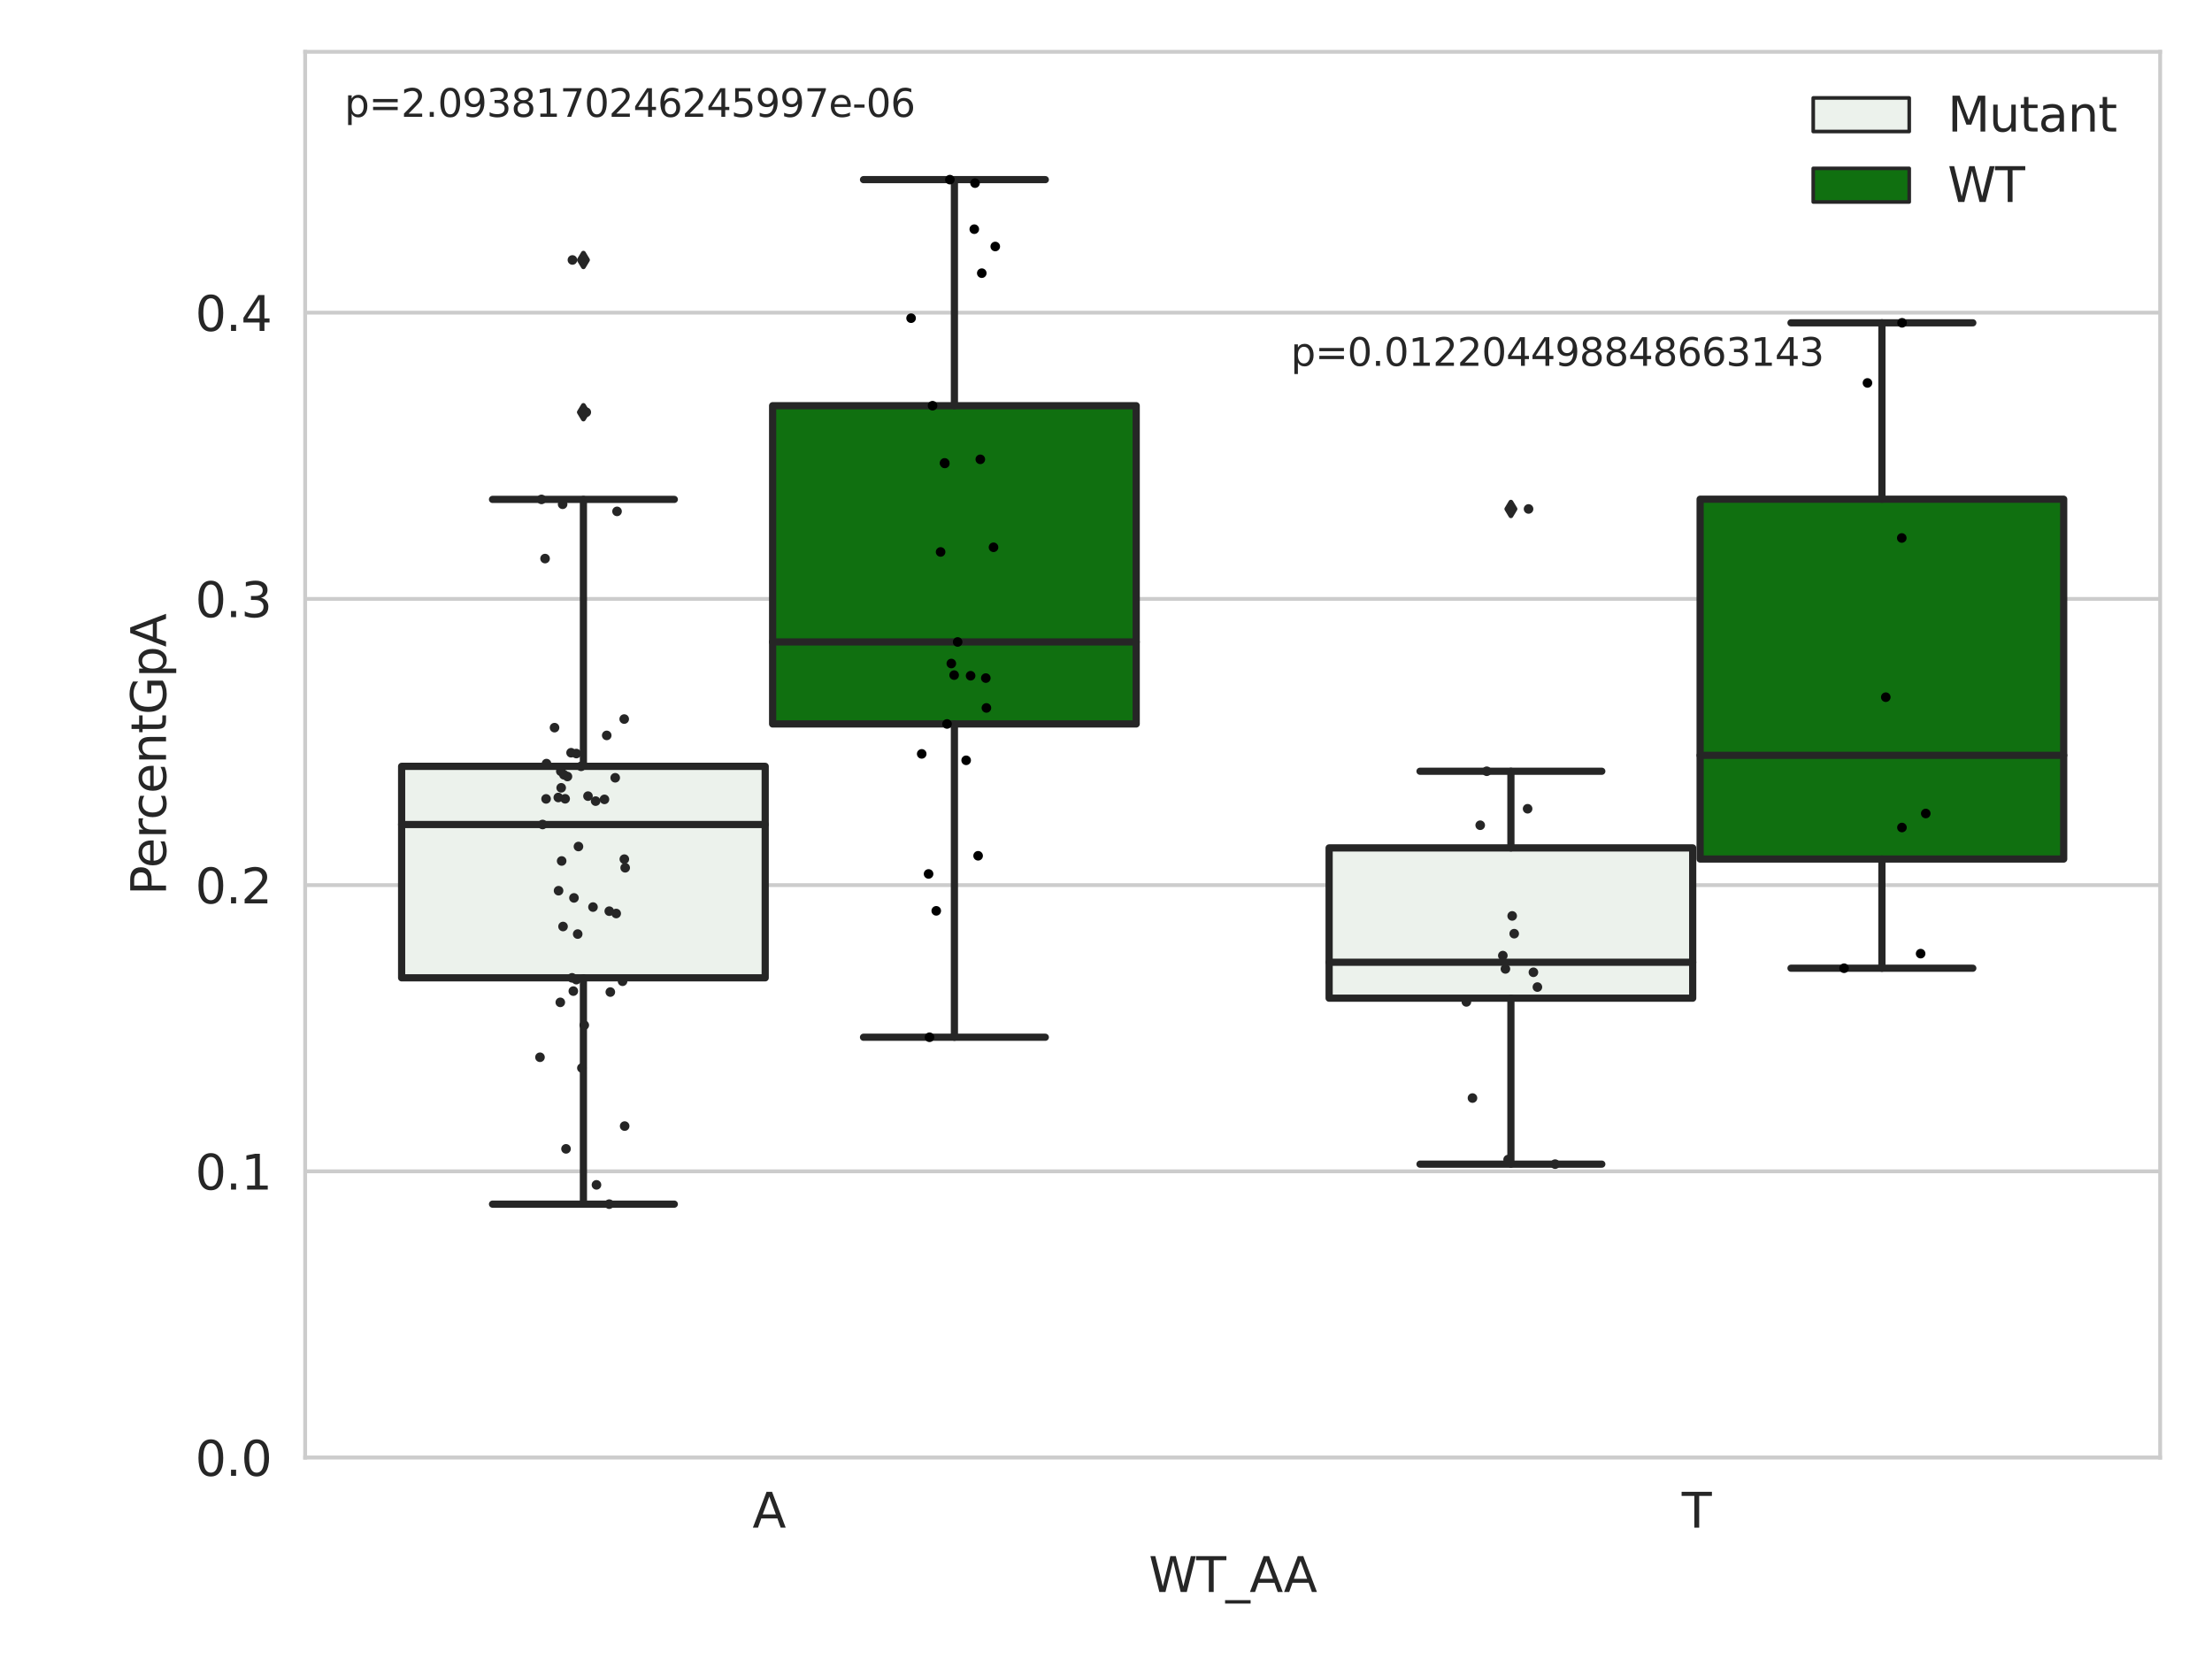 <?xml version="1.0" encoding="utf-8" standalone="no"?>
<!DOCTYPE svg PUBLIC "-//W3C//DTD SVG 1.1//EN"
  "http://www.w3.org/Graphics/SVG/1.1/DTD/svg11.dtd">
<svg xmlns:xlink="http://www.w3.org/1999/xlink" width="460.8pt" height="345.6pt" viewBox="0 0 460.8 345.6" xmlns="http://www.w3.org/2000/svg" version="1.1">
 <defs>
  <style type="text/css">*{stroke-linejoin: round; stroke-linecap: butt}</style>
 </defs>
 <g id="figure_1">
  <g id="patch_1">
   <path d="M 0 345.6 
L 460.8 345.6 
L 460.8 0 
L 0 0 
z
" style="fill: #ffffff"/>
  </g>
  <g id="axes_1">
   <g id="patch_2">
    <path d="M 63.571 303.64 
L 450 303.64 
L 450 10.8 
L 63.571 10.8 
z
" style="fill: #ffffff"/>
   </g>
   <g id="matplotlib.axis_1">
    <g id="xtick_1">
     <g id="text_1">
      <!-- A -->
      <g style="fill: #262626" transform="translate(156.758 318.238)scale(0.1 -0.1)">
       <defs>
        <path id="DejaVuSans-41" d="M 2188 4044 
L 1331 1722 
L 3047 1722 
L 2188 4044 
z
M 1831 4666 
L 2547 4666 
L 4325 0 
L 3669 0 
L 3244 1197 
L 1141 1197 
L 716 0 
L 50 0 
L 1831 4666 
z
" transform="scale(0.016)"/>
       </defs>
       <use xlink:href="#DejaVuSans-41"/>
      </g>
     </g>
    </g>
    <g id="xtick_2">
     <g id="text_2">
      <!-- T -->
      <g style="fill: #262626" transform="translate(350.339 318.238)scale(0.1 -0.1)">
       <defs>
        <path id="DejaVuSans-54" d="M -19 4666 
L 3928 4666 
L 3928 4134 
L 2272 4134 
L 2272 0 
L 1638 0 
L 1638 4134 
L -19 4134 
L -19 4666 
z
" transform="scale(0.016)"/>
       </defs>
       <use xlink:href="#DejaVuSans-54"/>
      </g>
     </g>
    </g>
    <g id="text_3">
     <!-- WT_AA -->
     <g style="fill: #262626" transform="translate(239.31 331.638)scale(0.1 -0.1)">
      <defs>
       <path id="DejaVuSans-57" d="M 213 4666 
L 850 4666 
L 1831 722 
L 2809 4666 
L 3519 4666 
L 4500 722 
L 5478 4666 
L 6119 4666 
L 4947 0 
L 4153 0 
L 3169 4050 
L 2175 0 
L 1381 0 
L 213 4666 
z
" transform="scale(0.016)"/>
       <path id="DejaVuSans-5f" d="M 3263 -1063 
L 3263 -1509 
L -63 -1509 
L -63 -1063 
L 3263 -1063 
z
" transform="scale(0.016)"/>
      </defs>
      <use xlink:href="#DejaVuSans-57"/>
      <use xlink:href="#DejaVuSans-54" x="98.877"/>
      <use xlink:href="#DejaVuSans-5f" x="159.961"/>
      <use xlink:href="#DejaVuSans-41" x="209.961"/>
      <use xlink:href="#DejaVuSans-41" x="281.119"/>
     </g>
    </g>
   </g>
   <g id="matplotlib.axis_2">
    <g id="ytick_1">
     <g id="line2d_1">
      <path d="M 63.571 303.64 
L 450 303.64 
" clip-path="url(#p2716749b33)" style="fill: none; stroke: #cccccc; stroke-width: 0.8; stroke-linecap: round"/>
     </g>
     <g id="text_4">
      <!-- 0.0 -->
      <g style="fill: #262626" transform="translate(40.668 307.439)scale(0.1 -0.1)">
       <defs>
        <path id="DejaVuSans-30" d="M 2034 4250 
Q 1547 4250 1301 3770 
Q 1056 3291 1056 2328 
Q 1056 1369 1301 889 
Q 1547 409 2034 409 
Q 2525 409 2770 889 
Q 3016 1369 3016 2328 
Q 3016 3291 2770 3770 
Q 2525 4250 2034 4250 
z
M 2034 4750 
Q 2819 4750 3233 4129 
Q 3647 3509 3647 2328 
Q 3647 1150 3233 529 
Q 2819 -91 2034 -91 
Q 1250 -91 836 529 
Q 422 1150 422 2328 
Q 422 3509 836 4129 
Q 1250 4750 2034 4750 
z
" transform="scale(0.016)"/>
        <path id="DejaVuSans-2e" d="M 684 794 
L 1344 794 
L 1344 0 
L 684 0 
L 684 794 
z
" transform="scale(0.016)"/>
       </defs>
       <use xlink:href="#DejaVuSans-30"/>
       <use xlink:href="#DejaVuSans-2e" x="63.623"/>
       <use xlink:href="#DejaVuSans-30" x="95.41"/>
      </g>
     </g>
    </g>
    <g id="ytick_2">
     <g id="line2d_2">
      <path d="M 63.571 244.014 
L 450 244.014 
" clip-path="url(#p2716749b33)" style="fill: none; stroke: #cccccc; stroke-width: 0.8; stroke-linecap: round"/>
     </g>
     <g id="text_5">
      <!-- 0.1 -->
      <g style="fill: #262626" transform="translate(40.668 247.813)scale(0.1 -0.1)">
       <defs>
        <path id="DejaVuSans-31" d="M 794 531 
L 1825 531 
L 1825 4091 
L 703 3866 
L 703 4441 
L 1819 4666 
L 2450 4666 
L 2450 531 
L 3481 531 
L 3481 0 
L 794 0 
L 794 531 
z
" transform="scale(0.016)"/>
       </defs>
       <use xlink:href="#DejaVuSans-30"/>
       <use xlink:href="#DejaVuSans-2e" x="63.623"/>
       <use xlink:href="#DejaVuSans-31" x="95.41"/>
      </g>
     </g>
    </g>
    <g id="ytick_3">
     <g id="line2d_3">
      <path d="M 63.571 184.388 
L 450 184.388 
" clip-path="url(#p2716749b33)" style="fill: none; stroke: #cccccc; stroke-width: 0.8; stroke-linecap: round"/>
     </g>
     <g id="text_6">
      <!-- 0.2 -->
      <g style="fill: #262626" transform="translate(40.668 188.187)scale(0.1 -0.1)">
       <defs>
        <path id="DejaVuSans-32" d="M 1228 531 
L 3431 531 
L 3431 0 
L 469 0 
L 469 531 
Q 828 903 1448 1529 
Q 2069 2156 2228 2338 
Q 2531 2678 2651 2914 
Q 2772 3150 2772 3378 
Q 2772 3750 2511 3984 
Q 2250 4219 1831 4219 
Q 1534 4219 1204 4116 
Q 875 4013 500 3803 
L 500 4441 
Q 881 4594 1212 4672 
Q 1544 4750 1819 4750 
Q 2544 4750 2975 4387 
Q 3406 4025 3406 3419 
Q 3406 3131 3298 2873 
Q 3191 2616 2906 2266 
Q 2828 2175 2409 1742 
Q 1991 1309 1228 531 
z
" transform="scale(0.016)"/>
       </defs>
       <use xlink:href="#DejaVuSans-30"/>
       <use xlink:href="#DejaVuSans-2e" x="63.623"/>
       <use xlink:href="#DejaVuSans-32" x="95.41"/>
      </g>
     </g>
    </g>
    <g id="ytick_4">
     <g id="line2d_4">
      <path d="M 63.571 124.762 
L 450 124.762 
" clip-path="url(#p2716749b33)" style="fill: none; stroke: #cccccc; stroke-width: 0.8; stroke-linecap: round"/>
     </g>
     <g id="text_7">
      <!-- 0.3 -->
      <g style="fill: #262626" transform="translate(40.668 128.561)scale(0.1 -0.1)">
       <defs>
        <path id="DejaVuSans-33" d="M 2597 2516 
Q 3050 2419 3304 2112 
Q 3559 1806 3559 1356 
Q 3559 666 3084 287 
Q 2609 -91 1734 -91 
Q 1441 -91 1130 -33 
Q 819 25 488 141 
L 488 750 
Q 750 597 1062 519 
Q 1375 441 1716 441 
Q 2309 441 2620 675 
Q 2931 909 2931 1356 
Q 2931 1769 2642 2001 
Q 2353 2234 1838 2234 
L 1294 2234 
L 1294 2753 
L 1863 2753 
Q 2328 2753 2575 2939 
Q 2822 3125 2822 3475 
Q 2822 3834 2567 4026 
Q 2313 4219 1838 4219 
Q 1578 4219 1281 4162 
Q 984 4106 628 3988 
L 628 4550 
Q 988 4650 1302 4700 
Q 1616 4750 1894 4750 
Q 2613 4750 3031 4423 
Q 3450 4097 3450 3541 
Q 3450 3153 3228 2886 
Q 3006 2619 2597 2516 
z
" transform="scale(0.016)"/>
       </defs>
       <use xlink:href="#DejaVuSans-30"/>
       <use xlink:href="#DejaVuSans-2e" x="63.623"/>
       <use xlink:href="#DejaVuSans-33" x="95.41"/>
      </g>
     </g>
    </g>
    <g id="ytick_5">
     <g id="line2d_5">
      <path d="M 63.571 65.136 
L 450 65.136 
" clip-path="url(#p2716749b33)" style="fill: none; stroke: #cccccc; stroke-width: 0.8; stroke-linecap: round"/>
     </g>
     <g id="text_8">
      <!-- 0.4 -->
      <g style="fill: #262626" transform="translate(40.668 68.935)scale(0.1 -0.1)">
       <defs>
        <path id="DejaVuSans-34" d="M 2419 4116 
L 825 1625 
L 2419 1625 
L 2419 4116 
z
M 2253 4666 
L 3047 4666 
L 3047 1625 
L 3713 1625 
L 3713 1100 
L 3047 1100 
L 3047 0 
L 2419 0 
L 2419 1100 
L 313 1100 
L 313 1709 
L 2253 4666 
z
" transform="scale(0.016)"/>
       </defs>
       <use xlink:href="#DejaVuSans-30"/>
       <use xlink:href="#DejaVuSans-2e" x="63.623"/>
       <use xlink:href="#DejaVuSans-34" x="95.41"/>
      </g>
     </g>
    </g>
    <g id="text_9">
     <!-- PercentGpA -->
     <g style="fill: #262626" transform="translate(34.588 186.497)rotate(-90)scale(0.1 -0.1)">
      <defs>
       <path id="DejaVuSans-50" d="M 1259 4147 
L 1259 2394 
L 2053 2394 
Q 2494 2394 2734 2622 
Q 2975 2850 2975 3272 
Q 2975 3691 2734 3919 
Q 2494 4147 2053 4147 
L 1259 4147 
z
M 628 4666 
L 2053 4666 
Q 2838 4666 3239 4311 
Q 3641 3956 3641 3272 
Q 3641 2581 3239 2228 
Q 2838 1875 2053 1875 
L 1259 1875 
L 1259 0 
L 628 0 
L 628 4666 
z
" transform="scale(0.016)"/>
       <path id="DejaVuSans-65" d="M 3597 1894 
L 3597 1613 
L 953 1613 
Q 991 1019 1311 708 
Q 1631 397 2203 397 
Q 2534 397 2845 478 
Q 3156 559 3463 722 
L 3463 178 
Q 3153 47 2828 -22 
Q 2503 -91 2169 -91 
Q 1331 -91 842 396 
Q 353 884 353 1716 
Q 353 2575 817 3079 
Q 1281 3584 2069 3584 
Q 2775 3584 3186 3129 
Q 3597 2675 3597 1894 
z
M 3022 2063 
Q 3016 2534 2758 2815 
Q 2500 3097 2075 3097 
Q 1594 3097 1305 2825 
Q 1016 2553 972 2059 
L 3022 2063 
z
" transform="scale(0.016)"/>
       <path id="DejaVuSans-72" d="M 2631 2963 
Q 2534 3019 2420 3045 
Q 2306 3072 2169 3072 
Q 1681 3072 1420 2755 
Q 1159 2438 1159 1844 
L 1159 0 
L 581 0 
L 581 3500 
L 1159 3500 
L 1159 2956 
Q 1341 3275 1631 3429 
Q 1922 3584 2338 3584 
Q 2397 3584 2469 3576 
Q 2541 3569 2628 3553 
L 2631 2963 
z
" transform="scale(0.016)"/>
       <path id="DejaVuSans-63" d="M 3122 3366 
L 3122 2828 
Q 2878 2963 2633 3030 
Q 2388 3097 2138 3097 
Q 1578 3097 1268 2742 
Q 959 2388 959 1747 
Q 959 1106 1268 751 
Q 1578 397 2138 397 
Q 2388 397 2633 464 
Q 2878 531 3122 666 
L 3122 134 
Q 2881 22 2623 -34 
Q 2366 -91 2075 -91 
Q 1284 -91 818 406 
Q 353 903 353 1747 
Q 353 2603 823 3093 
Q 1294 3584 2113 3584 
Q 2378 3584 2631 3529 
Q 2884 3475 3122 3366 
z
" transform="scale(0.016)"/>
       <path id="DejaVuSans-6e" d="M 3513 2113 
L 3513 0 
L 2938 0 
L 2938 2094 
Q 2938 2591 2744 2837 
Q 2550 3084 2163 3084 
Q 1697 3084 1428 2787 
Q 1159 2491 1159 1978 
L 1159 0 
L 581 0 
L 581 3500 
L 1159 3500 
L 1159 2956 
Q 1366 3272 1645 3428 
Q 1925 3584 2291 3584 
Q 2894 3584 3203 3211 
Q 3513 2838 3513 2113 
z
" transform="scale(0.016)"/>
       <path id="DejaVuSans-74" d="M 1172 4494 
L 1172 3500 
L 2356 3500 
L 2356 3053 
L 1172 3053 
L 1172 1153 
Q 1172 725 1289 603 
Q 1406 481 1766 481 
L 2356 481 
L 2356 0 
L 1766 0 
Q 1100 0 847 248 
Q 594 497 594 1153 
L 594 3053 
L 172 3053 
L 172 3500 
L 594 3500 
L 594 4494 
L 1172 4494 
z
" transform="scale(0.016)"/>
       <path id="DejaVuSans-47" d="M 3809 666 
L 3809 1919 
L 2778 1919 
L 2778 2438 
L 4434 2438 
L 4434 434 
Q 4069 175 3628 42 
Q 3188 -91 2688 -91 
Q 1594 -91 976 548 
Q 359 1188 359 2328 
Q 359 3472 976 4111 
Q 1594 4750 2688 4750 
Q 3144 4750 3555 4637 
Q 3966 4525 4313 4306 
L 4313 3634 
Q 3963 3931 3569 4081 
Q 3175 4231 2741 4231 
Q 1884 4231 1454 3753 
Q 1025 3275 1025 2328 
Q 1025 1384 1454 906 
Q 1884 428 2741 428 
Q 3075 428 3337 486 
Q 3600 544 3809 666 
z
" transform="scale(0.016)"/>
       <path id="DejaVuSans-70" d="M 1159 525 
L 1159 -1331 
L 581 -1331 
L 581 3500 
L 1159 3500 
L 1159 2969 
Q 1341 3281 1617 3432 
Q 1894 3584 2278 3584 
Q 2916 3584 3314 3078 
Q 3713 2572 3713 1747 
Q 3713 922 3314 415 
Q 2916 -91 2278 -91 
Q 1894 -91 1617 61 
Q 1341 213 1159 525 
z
M 3116 1747 
Q 3116 2381 2855 2742 
Q 2594 3103 2138 3103 
Q 1681 3103 1420 2742 
Q 1159 2381 1159 1747 
Q 1159 1113 1420 752 
Q 1681 391 2138 391 
Q 2594 391 2855 752 
Q 3116 1113 3116 1747 
z
" transform="scale(0.016)"/>
      </defs>
      <use xlink:href="#DejaVuSans-50"/>
      <use xlink:href="#DejaVuSans-65" x="56.678"/>
      <use xlink:href="#DejaVuSans-72" x="118.201"/>
      <use xlink:href="#DejaVuSans-63" x="157.064"/>
      <use xlink:href="#DejaVuSans-65" x="212.045"/>
      <use xlink:href="#DejaVuSans-6e" x="273.568"/>
      <use xlink:href="#DejaVuSans-74" x="336.947"/>
      <use xlink:href="#DejaVuSans-47" x="376.156"/>
      <use xlink:href="#DejaVuSans-70" x="453.646"/>
      <use xlink:href="#DejaVuSans-41" x="517.123"/>
     </g>
    </g>
   </g>
   <g id="patch_3">
    <path d="M 83.666 203.7 
L 159.406 203.7 
L 159.406 159.64 
L 83.666 159.64 
L 83.666 203.7 
z
" clip-path="url(#p2716749b33)" style="fill: #ecf2ec; stroke: #262626; stroke-width: 1.5; stroke-linejoin: miter"/>
   </g>
   <g id="patch_4">
    <path d="M 160.951 150.814 
L 236.691 150.814 
L 236.691 84.513 
L 160.951 84.513 
L 160.951 150.814 
z
" clip-path="url(#p2716749b33)" style="fill: #107010; stroke: #262626; stroke-width: 1.5; stroke-linejoin: miter"/>
   </g>
   <g id="patch_5">
    <path d="M 276.88 207.942 
L 352.62 207.942 
L 352.62 176.633 
L 276.88 176.633 
L 276.88 207.942 
z
" clip-path="url(#p2716749b33)" style="fill: #ecf2ec; stroke: #262626; stroke-width: 1.5; stroke-linejoin: miter"/>
   </g>
   <g id="patch_6">
    <path d="M 354.166 178.954 
L 429.906 178.954 
L 429.906 103.995 
L 354.166 103.995 
L 354.166 178.954 
z
" clip-path="url(#p2716749b33)" style="fill: #107010; stroke: #262626; stroke-width: 1.5; stroke-linejoin: miter"/>
   </g>
   <g id="patch_7">
    <path d="M 160.178 303.64 
L 160.178 303.64 
L 160.178 303.64 
L 160.178 303.64 
z
" clip-path="url(#p2716749b33)" style="fill: #ecf2ec; stroke: #262626; stroke-width: 0.75; stroke-linejoin: miter"/>
   </g>
   <g id="patch_8">
    <path d="M 160.178 303.64 
L 160.178 303.64 
L 160.178 303.64 
L 160.178 303.64 
z
" clip-path="url(#p2716749b33)" style="fill: #107010; stroke: #262626; stroke-width: 0.75; stroke-linejoin: miter"/>
   </g>
   <g id="PathCollection_1"/>
   <g id="PathCollection_2"/>
   <g id="line2d_6">
    <path d="M 121.536 203.7 
L 121.536 250.846 
" clip-path="url(#p2716749b33)" style="fill: none; stroke: #262626; stroke-width: 1.5; stroke-linecap: round"/>
   </g>
   <g id="line2d_7">
    <path d="M 121.536 159.64 
L 121.536 104.035 
" clip-path="url(#p2716749b33)" style="fill: none; stroke: #262626; stroke-width: 1.5; stroke-linecap: round"/>
   </g>
   <g id="line2d_8">
    <path d="M 102.601 250.846 
L 140.471 250.846 
" clip-path="url(#p2716749b33)" style="fill: none; stroke: #262626; stroke-width: 1.5; stroke-linecap: round"/>
   </g>
   <g id="line2d_9">
    <path d="M 102.601 104.035 
L 140.471 104.035 
" clip-path="url(#p2716749b33)" style="fill: none; stroke: #262626; stroke-width: 1.5; stroke-linecap: round"/>
   </g>
   <g id="line2d_10">
    <defs>
     <path id="m94dee545fc" d="M -0 1.414 
L 0.849 0 
L 0 -1.414 
L -0.849 -0 
z
" style="stroke: #262626; stroke-linejoin: miter"/>
    </defs>
    <g clip-path="url(#p2716749b33)">
     <use xlink:href="#m94dee545fc" x="121.536" y="54.156" style="fill: #262626; stroke: #262626; stroke-linejoin: miter"/>
     <use xlink:href="#m94dee545fc" x="121.536" y="85.874" style="fill: #262626; stroke: #262626; stroke-linejoin: miter"/>
    </g>
   </g>
   <g id="line2d_11">
    <path d="M 198.821 150.814 
L 198.821 216.077 
" clip-path="url(#p2716749b33)" style="fill: none; stroke: #262626; stroke-width: 1.5; stroke-linecap: round"/>
   </g>
   <g id="line2d_12">
    <path d="M 198.821 84.513 
L 198.821 37.422 
" clip-path="url(#p2716749b33)" style="fill: none; stroke: #262626; stroke-width: 1.5; stroke-linecap: round"/>
   </g>
   <g id="line2d_13">
    <path d="M 179.886 216.077 
L 217.756 216.077 
" clip-path="url(#p2716749b33)" style="fill: none; stroke: #262626; stroke-width: 1.5; stroke-linecap: round"/>
   </g>
   <g id="line2d_14">
    <path d="M 179.886 37.422 
L 217.756 37.422 
" clip-path="url(#p2716749b33)" style="fill: none; stroke: #262626; stroke-width: 1.5; stroke-linecap: round"/>
   </g>
   <g id="line2d_15"/>
   <g id="line2d_16">
    <path d="M 314.75 207.942 
L 314.75 242.512 
" clip-path="url(#p2716749b33)" style="fill: none; stroke: #262626; stroke-width: 1.5; stroke-linecap: round"/>
   </g>
   <g id="line2d_17">
    <path d="M 314.75 176.633 
L 314.75 160.666 
" clip-path="url(#p2716749b33)" style="fill: none; stroke: #262626; stroke-width: 1.5; stroke-linecap: round"/>
   </g>
   <g id="line2d_18">
    <path d="M 295.815 242.512 
L 333.685 242.512 
" clip-path="url(#p2716749b33)" style="fill: none; stroke: #262626; stroke-width: 1.5; stroke-linecap: round"/>
   </g>
   <g id="line2d_19">
    <path d="M 295.815 160.666 
L 333.685 160.666 
" clip-path="url(#p2716749b33)" style="fill: none; stroke: #262626; stroke-width: 1.5; stroke-linecap: round"/>
   </g>
   <g id="line2d_20">
    <g clip-path="url(#p2716749b33)">
     <use xlink:href="#m94dee545fc" x="314.75" y="106.025" style="fill: #262626; stroke: #262626; stroke-linejoin: miter"/>
    </g>
   </g>
   <g id="line2d_21">
    <path d="M 392.036 178.954 
L 392.036 201.698 
" clip-path="url(#p2716749b33)" style="fill: none; stroke: #262626; stroke-width: 1.5; stroke-linecap: round"/>
   </g>
   <g id="line2d_22">
    <path d="M 392.036 103.995 
L 392.036 67.249 
" clip-path="url(#p2716749b33)" style="fill: none; stroke: #262626; stroke-width: 1.5; stroke-linecap: round"/>
   </g>
   <g id="line2d_23">
    <path d="M 373.101 201.698 
L 410.971 201.698 
" clip-path="url(#p2716749b33)" style="fill: none; stroke: #262626; stroke-width: 1.5; stroke-linecap: round"/>
   </g>
   <g id="line2d_24">
    <path d="M 373.101 67.249 
L 410.971 67.249 
" clip-path="url(#p2716749b33)" style="fill: none; stroke: #262626; stroke-width: 1.5; stroke-linecap: round"/>
   </g>
   <g id="line2d_25"/>
   <g id="line2d_26">
    <path d="M 83.666 171.757 
L 159.406 171.757 
" clip-path="url(#p2716749b33)" style="fill: none; stroke: #262626; stroke-width: 1.5; stroke-linecap: round"/>
   </g>
   <g id="line2d_27">
    <path d="M 160.951 133.732 
L 236.691 133.732 
" clip-path="url(#p2716749b33)" style="fill: none; stroke: #262626; stroke-width: 1.5; stroke-linecap: round"/>
   </g>
   <g id="line2d_28">
    <path d="M 276.88 200.457 
L 352.62 200.457 
" clip-path="url(#p2716749b33)" style="fill: none; stroke: #262626; stroke-width: 1.5; stroke-linecap: round"/>
   </g>
   <g id="line2d_29">
    <path d="M 354.166 157.35 
L 429.906 157.35 
" clip-path="url(#p2716749b33)" style="fill: none; stroke: #262626; stroke-width: 1.5; stroke-linecap: round"/>
   </g>
   <g id="patch_9">
    <path d="M 63.571 303.64 
L 63.571 10.8 
" style="fill: none; stroke: #cccccc; stroke-width: 0.8; stroke-linejoin: miter; stroke-linecap: square"/>
   </g>
   <g id="patch_10">
    <path d="M 450 303.64 
L 450 10.8 
" style="fill: none; stroke: #cccccc; stroke-width: 0.8; stroke-linejoin: miter; stroke-linecap: square"/>
   </g>
   <g id="patch_11">
    <path d="M 63.571 303.64 
L 450 303.64 
" style="fill: none; stroke: #cccccc; stroke-width: 0.8; stroke-linejoin: miter; stroke-linecap: square"/>
   </g>
   <g id="patch_12">
    <path d="M 63.571 10.8 
L 450 10.8 
" style="fill: none; stroke: #cccccc; stroke-width: 0.8; stroke-linejoin: miter; stroke-linecap: square"/>
   </g>
   <g id="PathCollection_3">
    <defs>
     <path id="C0_0_9918050f07" d="M 0 1 
C 0.265 1 0.52 0.895 0.707 0.707 
C 0.895 0.52 1 0.265 1 -0 
C 1 -0.265 0.895 -0.52 0.707 -0.707 
C 0.52 -0.895 0.265 -1 0 -1 
C -0.265 -1 -0.52 -0.895 -0.707 -0.707 
C -0.895 -0.52 -1 -0.265 -1 0 
C -1 0.265 -0.895 0.52 -0.707 0.707 
C -0.52 0.895 -0.265 1 0 1 
z
"/>
    </defs>
    <g clip-path="url(#p2716749b33)">
     <use xlink:href="#C0_0_9918050f07" x="117.478" y="161.398" style="fill: #262626"/>
    </g>
    <g clip-path="url(#p2716749b33)">
     <use xlink:href="#C0_0_9918050f07" x="126.392" y="153.199" style="fill: #262626"/>
    </g>
    <g clip-path="url(#p2716749b33)">
     <use xlink:href="#C0_0_9918050f07" x="121.053" y="159.64" style="fill: #262626"/>
    </g>
    <g clip-path="url(#p2716749b33)">
     <use xlink:href="#C0_0_9918050f07" x="112.49" y="220.244" style="fill: #262626"/>
    </g>
    <g clip-path="url(#p2716749b33)">
     <use xlink:href="#C0_0_9918050f07" x="119.568" y="187.048" style="fill: #262626"/>
    </g>
    <g clip-path="url(#p2716749b33)">
     <use xlink:href="#C0_0_9918050f07" x="113.758" y="166.424" style="fill: #262626"/>
    </g>
    <g clip-path="url(#p2716749b33)">
     <use xlink:href="#C0_0_9918050f07" x="113.844" y="159.071" style="fill: #262626"/>
    </g>
    <g clip-path="url(#p2716749b33)">
     <use xlink:href="#C0_0_9918050f07" x="120.065" y="204.078" style="fill: #262626"/>
    </g>
    <g clip-path="url(#p2716749b33)">
     <use xlink:href="#C0_0_9918050f07" x="117.291" y="193.008" style="fill: #262626"/>
    </g>
    <g clip-path="url(#p2716749b33)">
     <use xlink:href="#C0_0_9918050f07" x="128.365" y="190.301" style="fill: #262626"/>
    </g>
    <g clip-path="url(#p2716749b33)">
     <use xlink:href="#C0_0_9918050f07" x="116.905" y="164.114" style="fill: #262626"/>
    </g>
    <g clip-path="url(#p2716749b33)">
     <use xlink:href="#C0_0_9918050f07" x="116.304" y="166.133" style="fill: #262626"/>
    </g>
    <g clip-path="url(#p2716749b33)">
     <use xlink:href="#C0_0_9918050f07" x="113.034" y="171.757" style="fill: #262626"/>
    </g>
    <g clip-path="url(#p2716749b33)">
     <use xlink:href="#C0_0_9918050f07" x="113.547" y="116.363" style="fill: #262626"/>
    </g>
    <g clip-path="url(#p2716749b33)">
     <use xlink:href="#C0_0_9918050f07" x="126.912" y="250.846" style="fill: #262626"/>
    </g>
    <g clip-path="url(#p2716749b33)">
     <use xlink:href="#C0_0_9918050f07" x="112.803" y="104.035" style="fill: #262626"/>
    </g>
    <g clip-path="url(#p2716749b33)">
     <use xlink:href="#C0_0_9918050f07" x="128.54" y="106.53" style="fill: #262626"/>
    </g>
    <g clip-path="url(#p2716749b33)">
     <use xlink:href="#C0_0_9918050f07" x="120.346" y="194.582" style="fill: #262626"/>
    </g>
    <g clip-path="url(#p2716749b33)">
     <use xlink:href="#C0_0_9918050f07" x="117.002" y="179.357" style="fill: #262626"/>
    </g>
    <g clip-path="url(#p2716749b33)">
     <use xlink:href="#C0_0_9918050f07" x="129.691" y="204.412" style="fill: #262626"/>
    </g>
    <g clip-path="url(#p2716749b33)">
     <use xlink:href="#C0_0_9918050f07" x="121.218" y="222.487" style="fill: #262626"/>
    </g>
    <g clip-path="url(#p2716749b33)">
     <use xlink:href="#C0_0_9918050f07" x="117.73" y="166.405" style="fill: #262626"/>
    </g>
    <g clip-path="url(#p2716749b33)">
     <use xlink:href="#C0_0_9918050f07" x="119.247" y="54.156" style="fill: #262626"/>
    </g>
    <g clip-path="url(#p2716749b33)">
     <use xlink:href="#C0_0_9918050f07" x="118.966" y="156.807" style="fill: #262626"/>
    </g>
    <g clip-path="url(#p2716749b33)">
     <use xlink:href="#C0_0_9918050f07" x="116.721" y="208.807" style="fill: #262626"/>
    </g>
    <g clip-path="url(#p2716749b33)">
     <use xlink:href="#C0_0_9918050f07" x="130.035" y="149.792" style="fill: #262626"/>
    </g>
    <g clip-path="url(#p2716749b33)">
     <use xlink:href="#C0_0_9918050f07" x="121.713" y="213.565" style="fill: #262626"/>
    </g>
    <g clip-path="url(#p2716749b33)">
     <use xlink:href="#C0_0_9918050f07" x="122.135" y="85.874" style="fill: #262626"/>
    </g>
    <g clip-path="url(#p2716749b33)">
     <use xlink:href="#C0_0_9918050f07" x="116.829" y="160.666" style="fill: #262626"/>
    </g>
    <g clip-path="url(#p2716749b33)">
     <use xlink:href="#C0_0_9918050f07" x="124.257" y="246.827" style="fill: #262626"/>
    </g>
    <g clip-path="url(#p2716749b33)">
     <use xlink:href="#C0_0_9918050f07" x="120.504" y="176.345" style="fill: #262626"/>
    </g>
    <g clip-path="url(#p2716749b33)">
     <use xlink:href="#C0_0_9918050f07" x="130.238" y="180.775" style="fill: #262626"/>
    </g>
    <g clip-path="url(#p2716749b33)">
     <use xlink:href="#C0_0_9918050f07" x="119.435" y="206.464" style="fill: #262626"/>
    </g>
    <g clip-path="url(#p2716749b33)">
     <use xlink:href="#C0_0_9918050f07" x="127.142" y="206.665" style="fill: #262626"/>
    </g>
    <g clip-path="url(#p2716749b33)">
     <use xlink:href="#C0_0_9918050f07" x="128.16" y="162.025" style="fill: #262626"/>
    </g>
    <g clip-path="url(#p2716749b33)">
     <use xlink:href="#C0_0_9918050f07" x="119.165" y="203.7" style="fill: #262626"/>
    </g>
    <g clip-path="url(#p2716749b33)">
     <use xlink:href="#C0_0_9918050f07" x="124.082" y="166.889" style="fill: #262626"/>
    </g>
    <g clip-path="url(#p2716749b33)">
     <use xlink:href="#C0_0_9918050f07" x="117.205" y="105.048" style="fill: #262626"/>
    </g>
    <g clip-path="url(#p2716749b33)">
     <use xlink:href="#C0_0_9918050f07" x="117.913" y="239.328" style="fill: #262626"/>
    </g>
    <g clip-path="url(#p2716749b33)">
     <use xlink:href="#C0_0_9918050f07" x="120.06" y="156.978" style="fill: #262626"/>
    </g>
    <g clip-path="url(#p2716749b33)">
     <use xlink:href="#C0_0_9918050f07" x="123.531" y="188.96" style="fill: #262626"/>
    </g>
    <g clip-path="url(#p2716749b33)">
     <use xlink:href="#C0_0_9918050f07" x="122.49" y="165.847" style="fill: #262626"/>
    </g>
    <g clip-path="url(#p2716749b33)">
     <use xlink:href="#C0_0_9918050f07" x="118.21" y="161.758" style="fill: #262626"/>
    </g>
    <g clip-path="url(#p2716749b33)">
     <use xlink:href="#C0_0_9918050f07" x="125.92" y="166.524" style="fill: #262626"/>
    </g>
    <g clip-path="url(#p2716749b33)">
     <use xlink:href="#C0_0_9918050f07" x="130.06" y="178.976" style="fill: #262626"/>
    </g>
    <g clip-path="url(#p2716749b33)">
     <use xlink:href="#C0_0_9918050f07" x="116.359" y="185.55" style="fill: #262626"/>
    </g>
    <g clip-path="url(#p2716749b33)">
     <use xlink:href="#C0_0_9918050f07" x="130.128" y="234.584" style="fill: #262626"/>
    </g>
    <g clip-path="url(#p2716749b33)">
     <use xlink:href="#C0_0_9918050f07" x="126.922" y="189.812" style="fill: #262626"/>
    </g>
    <g clip-path="url(#p2716749b33)">
     <use xlink:href="#C0_0_9918050f07" x="115.52" y="151.582" style="fill: #262626"/>
    </g>
   </g>
   <g id="PathCollection_4">
    <defs>
     <path id="C1_0_7165f13585" d="M 0 1 
C 0.265 1 0.52 0.895 0.707 0.707 
C 0.895 0.52 1 0.265 1 -0 
C 1 -0.265 0.895 -0.52 0.707 -0.707 
C 0.52 -0.895 0.265 -1 0 -1 
C -0.265 -1 -0.52 -0.895 -0.707 -0.707 
C -0.895 -0.52 -1 -0.265 -1 0 
C -1 0.265 -0.895 0.52 -0.707 0.707 
C -0.52 0.895 -0.265 1 0 1 
z
"/>
    </defs>
    <g clip-path="url(#p2716749b33)">
     <use xlink:href="#C1_0_7165f13585" x="202.196" y="140.768"/>
    </g>
    <g clip-path="url(#p2716749b33)">
     <use xlink:href="#C1_0_7165f13585" x="197.284" y="150.814"/>
    </g>
    <g clip-path="url(#p2716749b33)">
     <use xlink:href="#C1_0_7165f13585" x="193.44" y="182.057"/>
    </g>
    <g clip-path="url(#p2716749b33)">
     <use xlink:href="#C1_0_7165f13585" x="195.945" y="114.982"/>
    </g>
    <g clip-path="url(#p2716749b33)">
     <use xlink:href="#C1_0_7165f13585" x="202.961" y="47.741"/>
    </g>
    <g clip-path="url(#p2716749b33)">
     <use xlink:href="#C1_0_7165f13585" x="196.775" y="96.433"/>
    </g>
    <g clip-path="url(#p2716749b33)">
     <use xlink:href="#C1_0_7165f13585" x="204.522" y="56.904"/>
    </g>
    <g clip-path="url(#p2716749b33)">
     <use xlink:href="#C1_0_7165f13585" x="198.765" y="140.636"/>
    </g>
    <g clip-path="url(#p2716749b33)">
     <use xlink:href="#C1_0_7165f13585" x="199.497" y="133.732"/>
    </g>
    <g clip-path="url(#p2716749b33)">
     <use xlink:href="#C1_0_7165f13585" x="193.631" y="216.077"/>
    </g>
    <g clip-path="url(#p2716749b33)">
     <use xlink:href="#C1_0_7165f13585" x="192.009" y="157.048"/>
    </g>
    <g clip-path="url(#p2716749b33)">
     <use xlink:href="#C1_0_7165f13585" x="189.797" y="66.283"/>
    </g>
    <g clip-path="url(#p2716749b33)">
     <use xlink:href="#C1_0_7165f13585" x="203.117" y="38.147"/>
    </g>
    <g clip-path="url(#p2716749b33)">
     <use xlink:href="#C1_0_7165f13585" x="205.363" y="141.257"/>
    </g>
    <g clip-path="url(#p2716749b33)">
     <use xlink:href="#C1_0_7165f13585" x="198.177" y="138.227"/>
    </g>
    <g clip-path="url(#p2716749b33)">
     <use xlink:href="#C1_0_7165f13585" x="204.216" y="95.687"/>
    </g>
    <g clip-path="url(#p2716749b33)">
     <use xlink:href="#C1_0_7165f13585" x="206.967" y="114.01"/>
    </g>
    <g clip-path="url(#p2716749b33)">
     <use xlink:href="#C1_0_7165f13585" x="197.877" y="37.422"/>
    </g>
    <g clip-path="url(#p2716749b33)">
     <use xlink:href="#C1_0_7165f13585" x="205.486" y="147.474"/>
    </g>
    <g clip-path="url(#p2716749b33)">
     <use xlink:href="#C1_0_7165f13585" x="195.039" y="189.744"/>
    </g>
    <g clip-path="url(#p2716749b33)">
     <use xlink:href="#C1_0_7165f13585" x="201.268" y="158.388"/>
    </g>
    <g clip-path="url(#p2716749b33)">
     <use xlink:href="#C1_0_7165f13585" x="203.759" y="178.275"/>
    </g>
    <g clip-path="url(#p2716749b33)">
     <use xlink:href="#C1_0_7165f13585" x="196.825" y="96.539"/>
    </g>
    <g clip-path="url(#p2716749b33)">
     <use xlink:href="#C1_0_7165f13585" x="207.331" y="51.349"/>
    </g>
    <g clip-path="url(#p2716749b33)">
     <use xlink:href="#C1_0_7165f13585" x="194.268" y="84.513"/>
    </g>
   </g>
   <g id="PathCollection_5">
    <defs>
     <path id="C2_0_49a1ac6b88" d="M 0 1 
C 0.265 1 0.52 0.895 0.707 0.707 
C 0.895 0.52 1 0.265 1 -0 
C 1 -0.265 0.895 -0.52 0.707 -0.707 
C 0.52 -0.895 0.265 -1 0 -1 
C -0.265 -1 -0.52 -0.895 -0.707 -0.707 
C -0.895 -0.52 -1 -0.265 -1 0 
C -1 0.265 -0.895 0.52 -0.707 0.707 
C -0.52 0.895 -0.265 1 0 1 
z
"/>
    </defs>
    <g clip-path="url(#p2716749b33)">
     <use xlink:href="#C2_0_49a1ac6b88" x="315.014" y="190.802" style="fill: #262626"/>
    </g>
    <g clip-path="url(#p2716749b33)">
     <use xlink:href="#C2_0_49a1ac6b88" x="318.23" y="168.479" style="fill: #262626"/>
    </g>
    <g clip-path="url(#p2716749b33)">
     <use xlink:href="#C2_0_49a1ac6b88" x="308.355" y="171.91" style="fill: #262626"/>
    </g>
    <g clip-path="url(#p2716749b33)">
     <use xlink:href="#C2_0_49a1ac6b88" x="320.269" y="205.624" style="fill: #262626"/>
    </g>
    <g clip-path="url(#p2716749b33)">
     <use xlink:href="#C2_0_49a1ac6b88" x="318.425" y="106.025" style="fill: #262626"/>
    </g>
    <g clip-path="url(#p2716749b33)">
     <use xlink:href="#C2_0_49a1ac6b88" x="305.477" y="208.714" style="fill: #262626"/>
    </g>
    <g clip-path="url(#p2716749b33)">
     <use xlink:href="#C2_0_49a1ac6b88" x="306.744" y="228.745" style="fill: #262626"/>
    </g>
    <g clip-path="url(#p2716749b33)">
     <use xlink:href="#C2_0_49a1ac6b88" x="309.715" y="160.666" style="fill: #262626"/>
    </g>
    <g clip-path="url(#p2716749b33)">
     <use xlink:href="#C2_0_49a1ac6b88" x="319.438" y="202.543" style="fill: #262626"/>
    </g>
    <g clip-path="url(#p2716749b33)">
     <use xlink:href="#C2_0_49a1ac6b88" x="314.167" y="241.562" style="fill: #262626"/>
    </g>
    <g clip-path="url(#p2716749b33)">
     <use xlink:href="#C2_0_49a1ac6b88" x="323.962" y="242.512" style="fill: #262626"/>
    </g>
    <g clip-path="url(#p2716749b33)">
     <use xlink:href="#C2_0_49a1ac6b88" x="313.068" y="199.07" style="fill: #262626"/>
    </g>
    <g clip-path="url(#p2716749b33)">
     <use xlink:href="#C2_0_49a1ac6b88" x="313.606" y="201.843" style="fill: #262626"/>
    </g>
    <g clip-path="url(#p2716749b33)">
     <use xlink:href="#C2_0_49a1ac6b88" x="315.436" y="194.501" style="fill: #262626"/>
    </g>
   </g>
   <g id="PathCollection_6">
    <defs>
     <path id="C3_0_df3d6e39f1" d="M 0 1 
C 0.265 1 0.52 0.895 0.707 0.707 
C 0.895 0.52 1 0.265 1 -0 
C 1 -0.265 0.895 -0.52 0.707 -0.707 
C 0.52 -0.895 0.265 -1 0 -1 
C -0.265 -1 -0.52 -0.895 -0.707 -0.707 
C -0.895 -0.52 -1 -0.265 -1 0 
C -1 0.265 -0.895 0.52 -0.707 0.707 
C -0.52 0.895 -0.265 1 0 1 
z
"/>
    </defs>
    <g clip-path="url(#p2716749b33)">
     <use xlink:href="#C3_0_df3d6e39f1" x="396.234" y="67.249"/>
    </g>
    <g clip-path="url(#p2716749b33)">
     <use xlink:href="#C3_0_df3d6e39f1" x="396.176" y="112.07"/>
    </g>
    <g clip-path="url(#p2716749b33)">
     <use xlink:href="#C3_0_df3d6e39f1" x="392.844" y="145.235"/>
    </g>
    <g clip-path="url(#p2716749b33)">
     <use xlink:href="#C3_0_df3d6e39f1" x="400.101" y="198.661"/>
    </g>
    <g clip-path="url(#p2716749b33)">
     <use xlink:href="#C3_0_df3d6e39f1" x="401.17" y="169.466"/>
    </g>
    <g clip-path="url(#p2716749b33)">
     <use xlink:href="#C3_0_df3d6e39f1" x="396.211" y="172.385"/>
    </g>
    <g clip-path="url(#p2716749b33)">
     <use xlink:href="#C3_0_df3d6e39f1" x="389.027" y="79.771"/>
    </g>
    <g clip-path="url(#p2716749b33)">
     <use xlink:href="#C3_0_df3d6e39f1" x="384.156" y="201.698"/>
    </g>
   </g>
   <g id="text_10">
    <!-- 49 -->
    <g style="fill: #262626" transform="translate(131.196 -680.189)scale(0.1 -0.1)">
     <defs>
      <path id="DejaVuSans-39" d="M 703 97 
L 703 672 
Q 941 559 1184 500 
Q 1428 441 1663 441 
Q 2288 441 2617 861 
Q 2947 1281 2994 2138 
Q 2813 1869 2534 1725 
Q 2256 1581 1919 1581 
Q 1219 1581 811 2004 
Q 403 2428 403 3163 
Q 403 3881 828 4315 
Q 1253 4750 1959 4750 
Q 2769 4750 3195 4129 
Q 3622 3509 3622 2328 
Q 3622 1225 3098 567 
Q 2575 -91 1691 -91 
Q 1453 -91 1209 -44 
Q 966 3 703 97 
z
M 1959 2075 
Q 2384 2075 2632 2365 
Q 2881 2656 2881 3163 
Q 2881 3666 2632 3958 
Q 2384 4250 1959 4250 
Q 1534 4250 1286 3958 
Q 1038 3666 1038 3163 
Q 1038 2656 1286 2365 
Q 1534 2075 1959 2075 
z
" transform="scale(0.016)"/>
     </defs>
     <use xlink:href="#DejaVuSans-34"/>
     <use xlink:href="#DejaVuSans-39" x="63.623"/>
    </g>
   </g>
   <g id="text_11">
    <!-- p=2.0938170246245997e-06 -->
    <g style="fill: #262626" transform="translate(71.774 24.343)scale(0.08 -0.08)">
     <defs>
      <path id="DejaVuSans-3d" d="M 678 2906 
L 4684 2906 
L 4684 2381 
L 678 2381 
L 678 2906 
z
M 678 1631 
L 4684 1631 
L 4684 1100 
L 678 1100 
L 678 1631 
z
" transform="scale(0.016)"/>
      <path id="DejaVuSans-38" d="M 2034 2216 
Q 1584 2216 1326 1975 
Q 1069 1734 1069 1313 
Q 1069 891 1326 650 
Q 1584 409 2034 409 
Q 2484 409 2743 651 
Q 3003 894 3003 1313 
Q 3003 1734 2745 1975 
Q 2488 2216 2034 2216 
z
M 1403 2484 
Q 997 2584 770 2862 
Q 544 3141 544 3541 
Q 544 4100 942 4425 
Q 1341 4750 2034 4750 
Q 2731 4750 3128 4425 
Q 3525 4100 3525 3541 
Q 3525 3141 3298 2862 
Q 3072 2584 2669 2484 
Q 3125 2378 3379 2068 
Q 3634 1759 3634 1313 
Q 3634 634 3220 271 
Q 2806 -91 2034 -91 
Q 1263 -91 848 271 
Q 434 634 434 1313 
Q 434 1759 690 2068 
Q 947 2378 1403 2484 
z
M 1172 3481 
Q 1172 3119 1398 2916 
Q 1625 2713 2034 2713 
Q 2441 2713 2670 2916 
Q 2900 3119 2900 3481 
Q 2900 3844 2670 4047 
Q 2441 4250 2034 4250 
Q 1625 4250 1398 4047 
Q 1172 3844 1172 3481 
z
" transform="scale(0.016)"/>
      <path id="DejaVuSans-37" d="M 525 4666 
L 3525 4666 
L 3525 4397 
L 1831 0 
L 1172 0 
L 2766 4134 
L 525 4134 
L 525 4666 
z
" transform="scale(0.016)"/>
      <path id="DejaVuSans-36" d="M 2113 2584 
Q 1688 2584 1439 2293 
Q 1191 2003 1191 1497 
Q 1191 994 1439 701 
Q 1688 409 2113 409 
Q 2538 409 2786 701 
Q 3034 994 3034 1497 
Q 3034 2003 2786 2293 
Q 2538 2584 2113 2584 
z
M 3366 4563 
L 3366 3988 
Q 3128 4100 2886 4159 
Q 2644 4219 2406 4219 
Q 1781 4219 1451 3797 
Q 1122 3375 1075 2522 
Q 1259 2794 1537 2939 
Q 1816 3084 2150 3084 
Q 2853 3084 3261 2657 
Q 3669 2231 3669 1497 
Q 3669 778 3244 343 
Q 2819 -91 2113 -91 
Q 1303 -91 875 529 
Q 447 1150 447 2328 
Q 447 3434 972 4092 
Q 1497 4750 2381 4750 
Q 2619 4750 2861 4703 
Q 3103 4656 3366 4563 
z
" transform="scale(0.016)"/>
      <path id="DejaVuSans-35" d="M 691 4666 
L 3169 4666 
L 3169 4134 
L 1269 4134 
L 1269 2991 
Q 1406 3038 1543 3061 
Q 1681 3084 1819 3084 
Q 2600 3084 3056 2656 
Q 3513 2228 3513 1497 
Q 3513 744 3044 326 
Q 2575 -91 1722 -91 
Q 1428 -91 1123 -41 
Q 819 9 494 109 
L 494 744 
Q 775 591 1075 516 
Q 1375 441 1709 441 
Q 2250 441 2565 725 
Q 2881 1009 2881 1497 
Q 2881 1984 2565 2268 
Q 2250 2553 1709 2553 
Q 1456 2553 1204 2497 
Q 953 2441 691 2322 
L 691 4666 
z
" transform="scale(0.016)"/>
      <path id="DejaVuSans-2d" d="M 313 2009 
L 1997 2009 
L 1997 1497 
L 313 1497 
L 313 2009 
z
" transform="scale(0.016)"/>
     </defs>
     <use xlink:href="#DejaVuSans-70"/>
     <use xlink:href="#DejaVuSans-3d" x="63.477"/>
     <use xlink:href="#DejaVuSans-32" x="147.266"/>
     <use xlink:href="#DejaVuSans-2e" x="210.889"/>
     <use xlink:href="#DejaVuSans-30" x="242.676"/>
     <use xlink:href="#DejaVuSans-39" x="306.299"/>
     <use xlink:href="#DejaVuSans-33" x="369.922"/>
     <use xlink:href="#DejaVuSans-38" x="433.545"/>
     <use xlink:href="#DejaVuSans-31" x="497.168"/>
     <use xlink:href="#DejaVuSans-37" x="560.791"/>
     <use xlink:href="#DejaVuSans-30" x="624.414"/>
     <use xlink:href="#DejaVuSans-32" x="688.037"/>
     <use xlink:href="#DejaVuSans-34" x="751.66"/>
     <use xlink:href="#DejaVuSans-36" x="815.283"/>
     <use xlink:href="#DejaVuSans-32" x="878.906"/>
     <use xlink:href="#DejaVuSans-34" x="942.529"/>
     <use xlink:href="#DejaVuSans-35" x="1006.152"/>
     <use xlink:href="#DejaVuSans-39" x="1069.775"/>
     <use xlink:href="#DejaVuSans-39" x="1133.398"/>
     <use xlink:href="#DejaVuSans-37" x="1197.021"/>
     <use xlink:href="#DejaVuSans-65" x="1260.645"/>
     <use xlink:href="#DejaVuSans-2d" x="1322.168"/>
     <use xlink:href="#DejaVuSans-30" x="1358.252"/>
     <use xlink:href="#DejaVuSans-36" x="1421.875"/>
    </g>
   </g>
   <g id="text_12">
    <!-- 25 -->
    <g style="fill: #262626" transform="translate(189.161 -680.189)scale(0.1 -0.1)">
     <use xlink:href="#DejaVuSans-32"/>
     <use xlink:href="#DejaVuSans-35" x="63.623"/>
    </g>
   </g>
   <g id="text_13">
    <!-- 14 -->
    <g style="fill: #262626" transform="translate(324.411 -680.189)scale(0.1 -0.1)">
     <use xlink:href="#DejaVuSans-31"/>
     <use xlink:href="#DejaVuSans-34" x="63.623"/>
    </g>
   </g>
   <g id="text_14">
    <!-- p=0.012204498848663143 -->
    <g style="fill: #262626" transform="translate(268.893 76.212)scale(0.08 -0.08)">
     <use xlink:href="#DejaVuSans-70"/>
     <use xlink:href="#DejaVuSans-3d" x="63.477"/>
     <use xlink:href="#DejaVuSans-30" x="147.266"/>
     <use xlink:href="#DejaVuSans-2e" x="210.889"/>
     <use xlink:href="#DejaVuSans-30" x="242.676"/>
     <use xlink:href="#DejaVuSans-31" x="306.299"/>
     <use xlink:href="#DejaVuSans-32" x="369.922"/>
     <use xlink:href="#DejaVuSans-32" x="433.545"/>
     <use xlink:href="#DejaVuSans-30" x="497.168"/>
     <use xlink:href="#DejaVuSans-34" x="560.791"/>
     <use xlink:href="#DejaVuSans-34" x="624.414"/>
     <use xlink:href="#DejaVuSans-39" x="688.037"/>
     <use xlink:href="#DejaVuSans-38" x="751.66"/>
     <use xlink:href="#DejaVuSans-38" x="815.283"/>
     <use xlink:href="#DejaVuSans-34" x="878.906"/>
     <use xlink:href="#DejaVuSans-38" x="942.529"/>
     <use xlink:href="#DejaVuSans-36" x="1006.152"/>
     <use xlink:href="#DejaVuSans-36" x="1069.775"/>
     <use xlink:href="#DejaVuSans-33" x="1133.398"/>
     <use xlink:href="#DejaVuSans-31" x="1197.021"/>
     <use xlink:href="#DejaVuSans-34" x="1260.645"/>
     <use xlink:href="#DejaVuSans-33" x="1324.268"/>
    </g>
   </g>
   <g id="text_15">
    <!-- 8 -->
    <g style="fill: #262626" transform="translate(382.375 -680.189)scale(0.1 -0.1)">
     <use xlink:href="#DejaVuSans-38"/>
    </g>
   </g>
   <g id="legend_1">
    <g id="patch_13">
     <path d="M 377.728 27.398 
L 397.728 27.398 
L 397.728 20.398 
L 377.728 20.398 
z
" style="fill: #ecf2ec; stroke: #262626; stroke-width: 0.75; stroke-linejoin: miter"/>
    </g>
    <g id="text_16">
     <!-- Mutant -->
     <g style="fill: #262626" transform="translate(405.728 27.398)scale(0.1 -0.1)">
      <defs>
       <path id="DejaVuSans-4d" d="M 628 4666 
L 1569 4666 
L 2759 1491 
L 3956 4666 
L 4897 4666 
L 4897 0 
L 4281 0 
L 4281 4097 
L 3078 897 
L 2444 897 
L 1241 4097 
L 1241 0 
L 628 0 
L 628 4666 
z
" transform="scale(0.016)"/>
       <path id="DejaVuSans-75" d="M 544 1381 
L 544 3500 
L 1119 3500 
L 1119 1403 
Q 1119 906 1312 657 
Q 1506 409 1894 409 
Q 2359 409 2629 706 
Q 2900 1003 2900 1516 
L 2900 3500 
L 3475 3500 
L 3475 0 
L 2900 0 
L 2900 538 
Q 2691 219 2414 64 
Q 2138 -91 1772 -91 
Q 1169 -91 856 284 
Q 544 659 544 1381 
z
M 1991 3584 
L 1991 3584 
z
" transform="scale(0.016)"/>
       <path id="DejaVuSans-61" d="M 2194 1759 
Q 1497 1759 1228 1600 
Q 959 1441 959 1056 
Q 959 750 1161 570 
Q 1363 391 1709 391 
Q 2188 391 2477 730 
Q 2766 1069 2766 1631 
L 2766 1759 
L 2194 1759 
z
M 3341 1997 
L 3341 0 
L 2766 0 
L 2766 531 
Q 2569 213 2275 61 
Q 1981 -91 1556 -91 
Q 1019 -91 701 211 
Q 384 513 384 1019 
Q 384 1609 779 1909 
Q 1175 2209 1959 2209 
L 2766 2209 
L 2766 2266 
Q 2766 2663 2505 2880 
Q 2244 3097 1772 3097 
Q 1472 3097 1187 3025 
Q 903 2953 641 2809 
L 641 3341 
Q 956 3463 1253 3523 
Q 1550 3584 1831 3584 
Q 2591 3584 2966 3190 
Q 3341 2797 3341 1997 
z
" transform="scale(0.016)"/>
      </defs>
      <use xlink:href="#DejaVuSans-4d"/>
      <use xlink:href="#DejaVuSans-75" x="86.279"/>
      <use xlink:href="#DejaVuSans-74" x="149.658"/>
      <use xlink:href="#DejaVuSans-61" x="188.867"/>
      <use xlink:href="#DejaVuSans-6e" x="250.146"/>
      <use xlink:href="#DejaVuSans-74" x="313.525"/>
     </g>
    </g>
    <g id="patch_14">
     <path d="M 377.728 42.077 
L 397.728 42.077 
L 397.728 35.077 
L 377.728 35.077 
z
" style="fill: #107010; stroke: #262626; stroke-width: 0.75; stroke-linejoin: miter"/>
    </g>
    <g id="text_17">
     <!-- WT -->
     <g style="fill: #262626" transform="translate(405.728 42.077)scale(0.1 -0.1)">
      <use xlink:href="#DejaVuSans-57"/>
      <use xlink:href="#DejaVuSans-54" x="98.877"/>
     </g>
    </g>
   </g>
  </g>
 </g>
 <defs>
  <clipPath id="p2716749b33">
   <rect x="63.571" y="10.8" width="386.429" height="292.84"/>
  </clipPath>
 </defs>
</svg>

